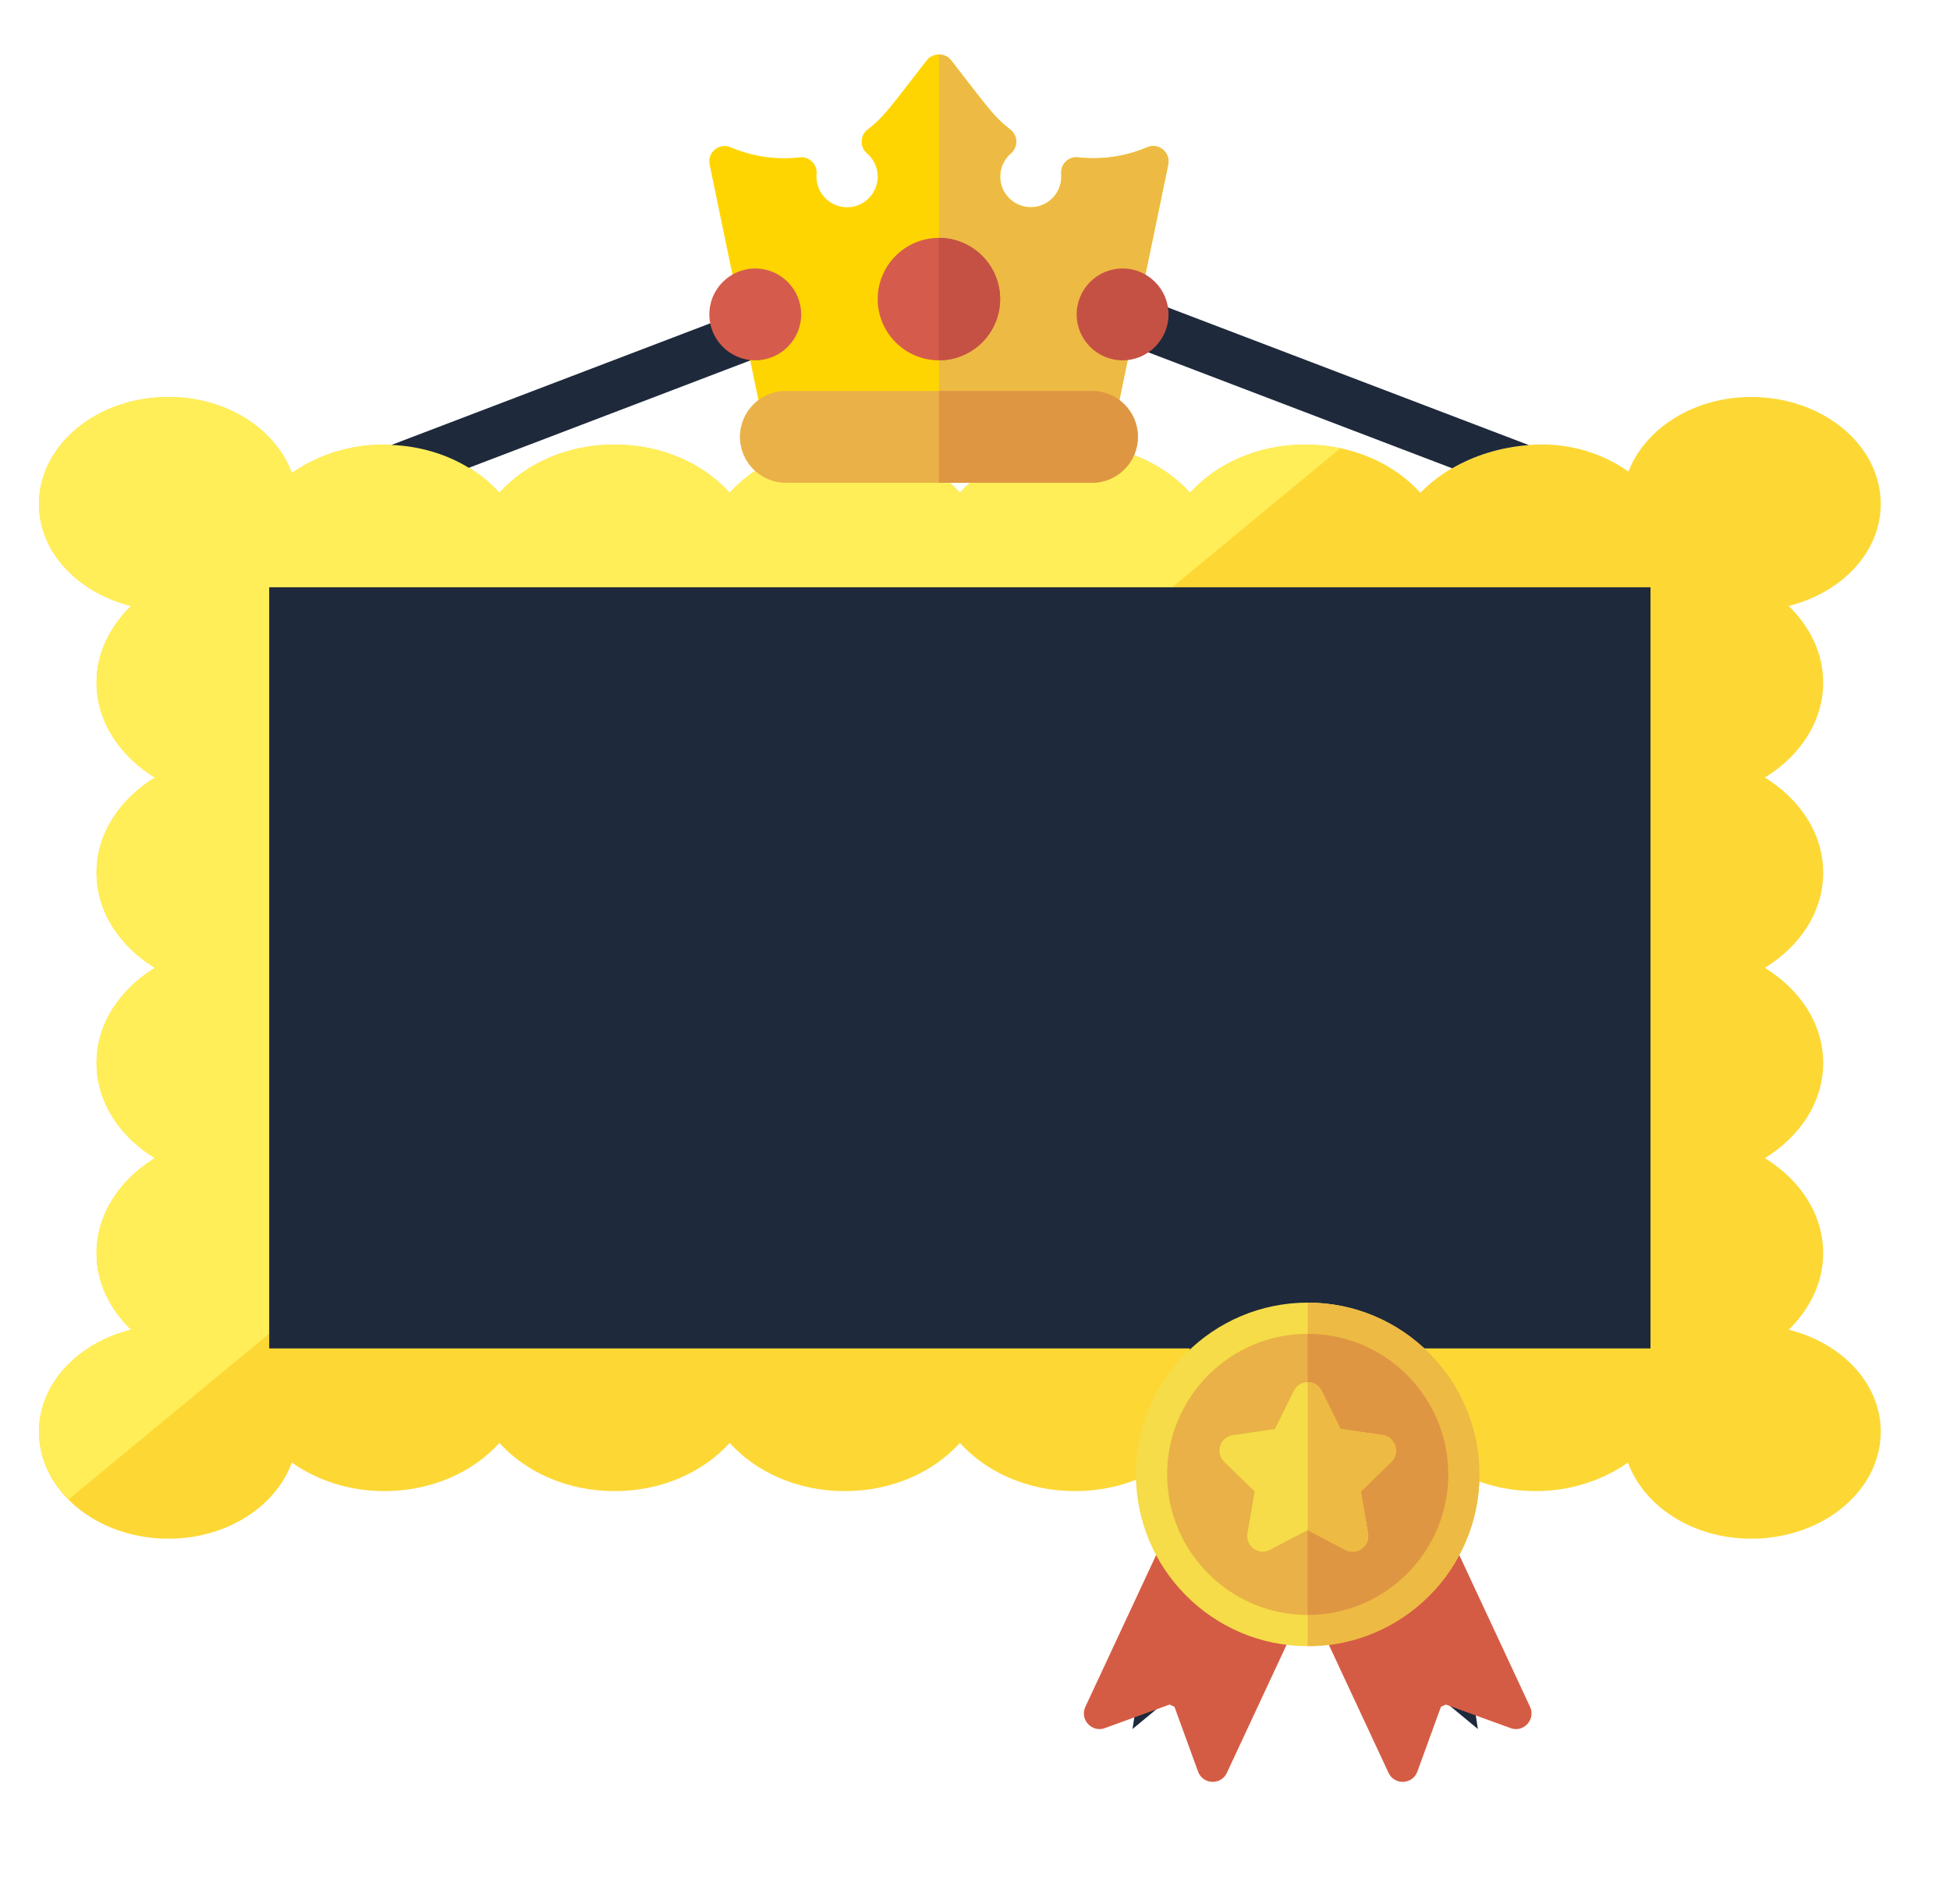 <?xml version="1.0" encoding="UTF-8" standalone="no" ?>
<!DOCTYPE svg PUBLIC "-//W3C//DTD SVG 1.1//EN" "http://www.w3.org/Graphics/SVG/1.1/DTD/svg11.dtd">
<svg xmlns="http://www.w3.org/2000/svg" xmlns:xlink="http://www.w3.org/1999/xlink" version="1.1" width="500" height="488.12" xml:space="preserve">
<desc>Created with Fabric.js 1.6.0-rc.1</desc>
<defs></defs>
<g style="stroke: none; stroke-width: 1; stroke-dasharray: none; stroke-linecap: butt; stroke-linejoin: miter; stroke-miterlimit: 10; fill: none; fill-rule: nonzero; opacity: 1;" transform="translate(10 53) scale(0.98 0.81)" >
  <path d="M 457.796 355.501 c 5.549 -6.566 9.028 -14.946 9.028 -24.207 c 0 -12.371 -6.061 -23.258 -15.262 -30.118 c 9.201 -6.859 15.262 -17.732 15.262 -30.118 c 0 -12.371 -6.061 -23.258 -15.262 -30.118 c 9.201 -6.859 15.262 -17.739 15.262 -30.118 c 0 -12.371 -6.061 -23.258 -15.262 -30.118 c 9.201 -6.859 15.262 -17.739 15.262 -30.118 c 0 -9.261 -3.479 -17.641 -9.028 -24.2 c 13.892 -4.224 24.087 -16.994 24.087 -32.271 c 0 -18.711 -15.179 -33.882 -33.882 -33.882 c -15.112 0 -27.768 9.954 -32.136 23.62 c -6.573 -5.662 -15.059 -8.998 -24.335 -8.561 c -12.424 0.602 -23.243 6.648 -30.095 15.292 c -6.859 -9.231 -17.754 -15.292 -30.14 -15.292 c -12.386 0 -23.251 6.046 -30.118 15.262 c -6.867 -9.216 -17.732 -15.262 -30.118 -15.262 c -12.386 0 -23.251 6.046 -30.118 15.262 c -6.867 -9.216 -17.739 -15.262 -30.118 -15.262 s -23.251 6.046 -30.118 15.262 c -6.867 -9.216 -17.739 -15.262 -30.118 -15.262 c -12.378 0 -23.251 6.046 -30.118 15.262 c -6.867 -9.216 -17.739 -15.262 -30.118 -15.262 c -9.261 0 -17.641 3.479 -24.2 9.028 C 61.937 70.423 49.16 60.235 33.882 60.235 C 15.172 60.235 0 75.407 0 94.118 c 0 15.277 10.187 28.047 24.087 32.271 c -5.549 6.558 -9.028 14.938 -9.028 24.2 c 0 12.378 6.054 23.258 15.262 30.118 c -9.208 6.859 -15.262 17.747 -15.262 30.118 c 0 12.378 6.054 23.258 15.262 30.118 c -9.208 6.859 -15.262 17.747 -15.262 30.118 c 0 12.386 6.054 23.258 15.262 30.118 c -9.208 6.859 -15.262 17.747 -15.262 30.118 c 0 9.261 3.479 17.641 9.028 24.207 C 10.187 359.703 0 372.488 0 387.765 c 0 18.718 15.172 33.882 33.882 33.882 c 15.277 0 28.055 -10.18 32.271 -24.087 c 6.558 5.557 14.938 9.028 24.2 9.028 c 12.378 0 23.251 -6.046 30.118 -15.262 c 6.867 9.216 17.739 15.262 30.118 15.262 c 12.378 0 23.251 -6.046 30.118 -15.262 c 6.867 9.216 17.739 15.262 30.118 15.262 s 23.251 -6.046 30.118 -15.262 c 6.867 9.216 17.732 15.262 30.118 15.262 c 12.386 0 23.251 -6.046 30.118 -15.262 c 6.867 9.216 17.732 15.262 30.118 15.262 c 12.386 0 23.258 -6.046 30.118 -15.262 c 6.867 9.216 17.732 15.262 30.118 15.262 c 9.261 0 17.641 -3.471 24.2 -9.028 c 4.209 13.907 16.994 24.087 32.271 24.087 c 18.703 0 33.882 -15.164 33.882 -33.882 C 481.882 372.488 471.688 359.703 457.796 355.501 z" style="stroke: none; stroke-width: 1; stroke-dasharray: none; stroke-linecap: butt; stroke-linejoin: miter; stroke-miterlimit: 10; fill: #FDD835; fill-rule: nonzero; opacity: 1;" transform=" matrix(1 0 0 1 0 0) " stroke-linecap="round" />
  <path d="M 331.294 75.294 c -12.386 0 -23.251 6.046 -30.118 15.262 c -6.867 -9.216 -17.732 -15.262 -30.118 -15.262 c -12.386 0 -23.251 6.046 -30.118 15.262 c -6.867 -9.216 -17.739 -15.262 -30.118 -15.262 s -23.251 6.046 -30.118 15.262 c -6.867 -9.216 -17.739 -15.262 -30.118 -15.262 c -12.378 0 -23.251 6.046 -30.118 15.262 c -6.867 -9.216 -17.739 -15.262 -30.118 -15.262 c -9.261 0 -17.641 3.479 -24.2 9.028 C 61.937 70.423 49.16 60.235 33.882 60.235 C 15.172 60.235 0 75.407 0 94.118 c 0 15.277 10.187 28.047 24.087 32.271 c -5.549 6.558 -9.028 14.938 -9.028 24.2 c 0 12.378 6.054 23.258 15.262 30.118 c -9.208 6.859 -15.262 17.747 -15.262 30.118 c 0 12.378 6.054 23.258 15.262 30.118 c -9.208 6.859 -15.262 17.747 -15.262 30.118 c 0 12.386 6.054 23.258 15.262 30.118 c -9.208 6.859 -15.262 17.747 -15.262 30.118 c 0 9.261 3.479 17.641 9.028 24.207 C 10.187 359.703 0 372.488 0 387.765 c 0 8.162 2.997 15.541 7.8 21.384 L 340.503 76.454 C 337.551 75.708 334.472 75.294 331.294 75.294 z" style="stroke: none; stroke-width: 1; stroke-dasharray: none; stroke-linecap: butt; stroke-linejoin: miter; stroke-miterlimit: 10; fill: #FFEE58; fill-rule: nonzero; opacity: 1;" transform=" matrix(1 0 0 1 0 0) " stroke-linecap="round" />
  <rect x="60.23" y="120.47" rx="0" ry="0" width="361.41" height="240.94" style="stroke: none; stroke-width: 1; stroke-dasharray: none; stroke-linecap: butt; stroke-linejoin: miter; stroke-miterlimit: 10; fill: #1e293b; fill-rule: nonzero; opacity: 1;" transform=" matrix(1 0 0 1 0 0) "/>
  <path d="M 230.822 194.786 h -8.192 h -10.082 v -31.345 c 0 -2.763 -2.176 -4.939 -4.932 -4.939 c -2.763 0 -4.939 2.176 -4.939 4.939 v 35.381 c 0 2.756 2.176 4.932 4.939 4.932 h 6.031 h 17.175 c 2.5 0 4.488 -1.98 4.488 -4.488 C 235.309 196.774 233.321 194.786 230.822 194.786 z" style="stroke: none; stroke-width: 1; stroke-dasharray: none; stroke-linecap: butt; stroke-linejoin: miter; stroke-miterlimit: 10; fill: #1e293b; fill-rule: nonzero; opacity: 1;" transform=" matrix(1 0 0 1 0 0) " stroke-linecap="round" />
  <path d="M 334.223 158.63 h -1.099 c -1.988 0 -3.396 0.828 -4.427 2.5 l -11.987 19.486 l -11.927 -19.426 c -0.896 -1.468 -2.364 -2.56 -4.495 -2.56 h -1.099 c -2.748 0 -4.932 2.176 -4.932 4.932 v 35.772 c 0 2.688 2.108 4.811 4.819 4.811 c 2.688 0 4.872 -2.116 4.872 -4.811 v -22.31 l 8.516 13.139 c 1.032 1.544 2.319 2.5 4.111 2.5 s 3.08 -0.956 4.104 -2.5 l 8.644 -13.335 v 22.37 c 0 2.688 2.176 4.939 4.872 4.939 c 2.756 0 4.932 -2.176 4.932 -4.939 v -35.637 C 339.147 160.806 336.971 158.63 334.223 158.63 z" style="stroke: none; stroke-width: 1; stroke-dasharray: none; stroke-linecap: butt; stroke-linejoin: miter; stroke-miterlimit: 10; fill: #1e293b; fill-rule: nonzero; opacity: 1;" transform=" matrix(1 0 0 1 0 0) " stroke-linecap="round" />
  <path d="M 390.746 197.414 L 375.1 162.101 c -1.092 -2.447 -3.004 -3.923 -5.707 -3.923 h -0.572 c -2.696 0 -4.676 1.468 -5.783 3.923 l -15.631 35.313 c -0.324 0.708 -0.587 1.416 -0.587 2.116 c 0 2.568 2.003 4.616 4.555 4.616 c 2.04 0 3.712 -1.152 4.548 -3.072 l 3.147 -7.379 h 19.735 l 3.012 7.063 c 0.896 2.04 2.432 3.396 4.744 3.396 c 2.643 0 4.683 -2.116 4.683 -4.751 C 391.258 198.761 391.063 198.121 390.746 197.414 z M 362.729 184.975 l 6.212 -14.795 l 6.219 14.803 L 362.729 184.975 L 362.729 184.975 z" style="stroke: none; stroke-width: 1; stroke-dasharray: none; stroke-linecap: butt; stroke-linejoin: miter; stroke-miterlimit: 10; fill: #1e293b; fill-rule: nonzero; opacity: 1;" transform=" matrix(1 0 0 1 0 0) " stroke-linecap="round" />
  <path d="M 105.705 158.886 H 93.146 c -2.756 0 -4.939 2.184 -4.939 4.939 v 34.997 c 0 2.756 2.184 4.932 4.939 4.932 h 12.559 c 14.11 0 23.853 -9.803 23.853 -22.43 v -0.136 C 129.559 168.568 119.816 158.886 105.705 158.886 z M 119.236 181.459 c 0 7.944 -5.451 13.395 -13.53 13.395 h -7.627 v -27.061 h 7.627 c 8.079 0 13.53 5.579 13.53 13.53 V 181.459 z" style="stroke: none; stroke-width: 1; stroke-dasharray: none; stroke-linecap: butt; stroke-linejoin: miter; stroke-miterlimit: 10; fill: #1e293b; fill-rule: nonzero; opacity: 1;" transform=" matrix(1 0 0 1 0 0) " stroke-linecap="round" />
  <path d="M 143.714 158.502 c -2.756 0 -4.932 2.176 -4.932 4.939 v 35.765 c 0 2.763 2.176 4.939 4.932 4.939 c 2.756 0 4.932 -2.176 4.932 -4.939 v -35.765 C 148.646 160.678 146.47 158.502 143.714 158.502 z" style="stroke: none; stroke-width: 1; stroke-dasharray: none; stroke-linecap: butt; stroke-linejoin: miter; stroke-miterlimit: 10; fill: #1e293b; fill-rule: nonzero; opacity: 1;" transform=" matrix(1 0 0 1 0 0) " stroke-linecap="round" />
  <path d="M 178.206 158.886 h -13.402 c -2.756 0 -4.932 2.184 -4.932 4.939 v 35.381 c 0 2.763 2.176 4.939 4.932 4.939 c 2.756 0 4.932 -2.176 4.932 -4.939 v -8.915 h 7.507 c 10.067 0 18.138 -5.384 18.138 -15.767 v -0.136 C 195.381 165.233 188.913 158.886 178.206 158.886 z M 185.382 174.72 c 0 3.855 -2.884 6.792 -7.823 6.792 h -7.823 v -13.719 h 7.635 c 4.939 0 8.011 2.379 8.011 6.792 V 174.72 z" style="stroke: none; stroke-width: 1; stroke-dasharray: none; stroke-linecap: butt; stroke-linejoin: miter; stroke-miterlimit: 10; fill: #1e293b; fill-rule: nonzero; opacity: 1;" transform=" matrix(1 0 0 1 0 0) " stroke-linecap="round" />
  <path d="M 261.722 158.118 c -0.926 0 -1.777 0.158 -2.673 0.248 c -11.753 1.197 -20.164 10.029 -21.052 21.06 c -0.045 0.632 -0.188 1.25 -0.188 1.897 v 0.136 c 0 12.755 9.946 23.07 23.793 23.07 c 13.847 0 23.913 -10.451 23.913 -23.206 v -0.136 C 285.5 168.44 275.576 158.118 261.722 158.118 z M 275.177 181.459 c 0 7.688 -5.512 13.967 -13.455 13.967 c -7.959 0 -13.598 -6.415 -13.598 -14.103 v -0.136 c 0 -7.688 5.504 -13.967 13.463 -13.967 c 7.951 0 13.591 6.415 13.591 14.103 V 181.459 z" style="stroke: none; stroke-width: 1; stroke-dasharray: none; stroke-linecap: butt; stroke-linejoin: miter; stroke-miterlimit: 10; fill: #1e293b; fill-rule: nonzero; opacity: 1;" transform=" matrix(1 0 0 1 0 0) " stroke-linecap="round" />
  <path d="M 350.81 348.273 c -3.147 7.695 -10.692 13.139 -19.516 13.139 c -8.824 0 -16.369 -5.444 -19.516 -13.139 c -2.929 1.227 -6.061 1.762 -9.163 1.626 l -16.497 131.983 l 45.176 -45.176 l 45.176 45.176 l -16.497 -131.983 C 356.864 350.035 353.724 349.5 350.81 348.273 z" style="stroke: none; stroke-width: 1; stroke-dasharray: none; stroke-linecap: butt; stroke-linejoin: miter; stroke-miterlimit: 10; fill: #1e293b; fill-rule: nonzero; opacity: 1;" transform=" matrix(1 0 0 1 0 0) " stroke-linecap="round" />
  <path d="M 350.81 348.273 c -3.147 7.695 -10.692 13.139 -19.516 13.139 c -8.824 0 -16.369 -5.444 -19.516 -13.139 c -2.929 1.227 -6.061 1.762 -9.163 1.626 l -10.074 80.527 l 68.872 -68.864 l -1.446 -11.663 C 356.864 350.035 353.724 349.5 350.81 348.273 z" style="stroke: none; stroke-width: 1; stroke-dasharray: none; stroke-linecap: butt; stroke-linejoin: miter; stroke-miterlimit: 10; fill: #1e293b; fill-rule: nonzero; opacity: 1;" transform=" matrix(1 0 0 1 0 0) " stroke-linecap="round" />
  <path d="M 391.529 301.176 c 0 -8.832 -5.444 -16.361 -13.139 -19.509 c 3.23 -7.672 1.739 -16.843 -4.51 -23.078 c -6.234 -6.249 -15.413 -7.733 -23.078 -4.51 c -3.14 -7.695 -10.677 -13.139 -19.509 -13.139 s -16.369 5.444 -19.516 13.139 c -7.665 -3.23 -16.836 -1.739 -23.078 4.51 c -6.242 6.234 -7.725 15.413 -4.503 23.078 c -7.695 3.147 -13.139 10.677 -13.139 19.509 s 5.444 16.369 13.139 19.509 c -3.23 7.672 -1.739 16.843 4.503 23.078 c 6.242 6.249 15.42 7.733 23.078 4.51 c 3.147 7.695 10.684 13.139 19.516 13.139 s 16.369 -5.444 19.509 -13.139 c 7.672 3.23 16.843 1.739 23.078 -4.51 c 6.249 -6.234 7.733 -15.413 4.51 -23.078 C 386.086 317.545 391.529 310.008 391.529 301.176 z" style="stroke: none; stroke-width: 1; stroke-dasharray: none; stroke-linecap: butt; stroke-linejoin: miter; stroke-miterlimit: 10; fill: #1e293b; fill-rule: nonzero; opacity: 1;" transform=" matrix(1 0 0 1 0 0) " stroke-linecap="round" />
  <path d="M 373.88 258.59 c -6.234 -6.234 -15.413 -7.733 -23.07 -4.51 c -3.147 -7.695 -10.692 -13.139 -19.516 -13.139 c -8.824 0 -16.369 5.444 -19.516 13.139 c -7.665 -3.23 -16.836 -1.724 -23.078 4.51 c -6.242 6.234 -7.725 15.413 -4.495 23.078 c -7.703 3.147 -13.146 10.677 -13.146 19.509 c 0 8.824 5.444 16.369 13.146 19.509 c -3.238 7.672 -1.747 16.843 4.495 23.078 c 0.038 0.038 0.068 0.045 0.083 0.075 l 85.18 -85.18 C 373.933 258.65 373.911 258.62 373.88 258.59 z" style="stroke: none; stroke-width: 1; stroke-dasharray: none; stroke-linecap: butt; stroke-linejoin: miter; stroke-miterlimit: 10; fill: #1e293b; fill-rule: nonzero; opacity: 1;" transform=" matrix(1 0 0 1 0 0) " stroke-linecap="round" />
  <circle cx="331.298" cy="301.178" r="30.118" style="stroke: none; stroke-width: 1; stroke-dasharray: none; stroke-linecap: butt; stroke-linejoin: miter; stroke-miterlimit: 10; fill: #1e293b; fill-rule: nonzero; opacity: 1;" transform="  matrix(1 0 0 1 0 0) "/>
  <path d="M 331.294 271.059 c -16.632 0 -30.118 13.485 -30.118 30.118 c 0 8.35 3.411 15.91 8.915 21.368 l 42.571 -42.571 C 347.204 274.47 339.644 271.059 331.294 271.059 z" style="stroke: none; stroke-width: 1; stroke-dasharray: none; stroke-linecap: butt; stroke-linejoin: miter; stroke-miterlimit: 10; fill: #1e293b; fill-rule: nonzero; opacity: 1;" transform=" matrix(1 0 0 1 0 0) " stroke-linecap="round" />
  <rect x="90.35" y="233.41" rx="0" ry="0" width="135.53" height="7.53" style="stroke: none; stroke-width: 1; stroke-dasharray: none; stroke-linecap: butt; stroke-linejoin: miter; stroke-miterlimit: 10; fill: #1e293b; fill-rule: nonzero; opacity: 1;" transform=" matrix(1 0 0 1 0 0) "/>
  <rect x="90.35" y="263.53" rx="0" ry="0" width="135.53" height="7.53" style="stroke: none; stroke-width: 1; stroke-dasharray: none; stroke-linecap: butt; stroke-linejoin: miter; stroke-miterlimit: 10; fill: #1e293b; fill-rule: nonzero; opacity: 1;" transform=" matrix(1 0 0 1 0 0) "/>
  <rect x="90.35" y="293.65" rx="0" ry="0" width="135.53" height="7.53" style="stroke: none; stroke-width: 1; stroke-dasharray: none; stroke-linecap: butt; stroke-linejoin: miter; stroke-miterlimit: 10; fill: #1e293b; fill-rule: nonzero; opacity: 1;" transform=" matrix(1 0 0 1 0 0) "/>
  <rect x="90.35" y="323.76" rx="0" ry="0" width="67.77" height="7.53" style="stroke: none; stroke-width: 1; stroke-dasharray: none; stroke-linecap: butt; stroke-linejoin: miter; stroke-miterlimit: 10; fill: #1e293b; fill-rule: nonzero; opacity: 1;" transform=" matrix(1 0 0 1 0 0) "/>
  <path d="M 214.588 26.353 c 0 -2.839 0.557 -5.512 1.393 -8.064 L 92.213 75.415 c 7.582 0.384 14.524 2.997 20.247 7.243 l 103.642 -47.842 C 215.191 32.151 214.588 29.335 214.588 26.353 z" style="stroke: none; stroke-width: 1; stroke-dasharray: none; stroke-linecap: butt; stroke-linejoin: miter; stroke-miterlimit: 10; fill: #1e293b; fill-rule: nonzero; opacity: 1;" transform=" matrix(1 0 0 1 0 0) " stroke-linecap="round" />
  <path d="M 265.894 18.289 c 0.836 2.552 1.4 5.225 1.4 8.064 c 0 2.982 -0.602 5.798 -1.513 8.456 l 103.974 48 c 5.692 -4.013 12.544 -6.664 20.058 -7.341 L 265.894 18.289 z" style="stroke: none; stroke-width: 1; stroke-dasharray: none; stroke-linecap: butt; stroke-linejoin: miter; stroke-miterlimit: 10; fill: #1e293b; fill-rule: nonzero; opacity: 1;" transform=" matrix(1 0 0 1 0 0) " stroke-linecap="round" />
  <circle cx="240.943" cy="26.353" r="26.353" style="stroke: none; stroke-width: 1; stroke-dasharray: none; stroke-linecap: butt; stroke-linejoin: miter; stroke-miterlimit: 10; fill: #1e293b; fill-rule: nonzero; opacity: 1;" transform="  matrix(1 0 0 1 0 0) "/>
  <path d="M 240.941 0 c -14.562 0 -26.353 11.791 -26.353 26.353 c 0 7.401 3.072 14.072 7.989 18.854 l 37.218 -37.218 C 255.006 3.072 248.335 0 240.941 0 z" style="stroke: none; stroke-width: 1; stroke-dasharray: none; stroke-linecap: butt; stroke-linejoin: miter; stroke-miterlimit: 10; fill: #1e293b; fill-rule: nonzero; opacity: 1;" transform=" matrix(1 0 0 1 0 0) " stroke-linecap="round" />
</g>
<g style="stroke: none; stroke-width: 1; stroke-dasharray: none; stroke-linecap: butt; stroke-linejoin: miter; stroke-miterlimit: 10; fill: none; fill-rule: nonzero; opacity: 1;" transform="translate(181.87 10) scale(0.23 0.23)" >
  <path d="M 511.722 139.458 l -57.105 275.628 H 57.385 L 0.28 139.458 c -2.389 -13.309 10.92 -24.116 23.547 -18.77 c 24.229 10.352 50.735 14.219 76.897 11.262 c 10.352 -1.251 19.907 7.508 18.883 18.428 c -1.706 20.021 13.992 37.198 34.013 37.198 c 18.77 0 34.126 -15.357 34.126 -34.126 c 0 -10.01 -4.323 -19.452 -11.944 -25.936 c -8.19 -7.053 -7.963 -19.793 0.569 -26.505 c 18.656 -14.447 23.775 -22.978 66.205 -77.468 c 3.185 -4.095 8.304 -6.257 13.423 -6.257 s 10.238 2.161 13.423 6.257 c 42.203 54.261 47.436 62.906 66.205 77.468 c 8.532 6.712 8.759 19.452 0.569 26.505 c -7.622 6.484 -11.944 15.926 -11.944 25.936 c 0 18.77 15.357 34.126 34.126 34.126 c 20.021 0 35.719 -17.177 34.013 -37.198 c -1.024 -10.92 8.418 -19.793 18.883 -18.428 c 26.164 2.958 52.668 -0.91 76.897 -11.262 C 500.688 115.342 514.111 126.149 511.722 139.458 z" style="stroke: none; stroke-width: 1; stroke-dasharray: none; stroke-linecap: butt; stroke-linejoin: miter; stroke-miterlimit: 10; fill: #ffd501; fill-rule: nonzero; opacity: 1;" transform=" matrix(1 0 0 1 0 0) " stroke-linecap="round" />
  <path d="M 511.722 139.458 l -57.105 275.628 H 256.001 v -397.8 c 5.119 0 10.238 2.161 13.423 6.257 c 42.203 54.261 47.436 62.906 66.205 77.468 c 8.532 6.712 8.759 19.452 0.569 26.505 c -7.622 6.484 -11.944 15.926 -11.944 25.936 c 0 18.77 15.357 34.126 34.126 34.126 c 20.021 0 35.719 -17.177 34.013 -37.198 c -1.024 -10.92 8.418 -19.793 18.883 -18.428 c 26.164 2.958 52.668 -0.91 76.897 -11.262 C 500.688 115.342 514.111 126.149 511.722 139.458 z" style="stroke: none; stroke-width: 1; stroke-dasharray: none; stroke-linecap: butt; stroke-linejoin: miter; stroke-miterlimit: 10; fill: #EDBA43; fill-rule: nonzero; opacity: 1;" transform=" matrix(1 0 0 1 0 0) " stroke-linecap="round" />
  <path d="M 256.001 358.21 c -37.637 0 -68.253 -30.616 -68.253 -68.253 s 30.616 -68.253 68.253 -68.253 c 37.637 0 68.253 30.616 68.253 68.253 S 293.638 358.21 256.001 358.21 z" style="stroke: none; stroke-width: 1; stroke-dasharray: none; stroke-linecap: butt; stroke-linejoin: miter; stroke-miterlimit: 10; fill: #d55c4c; fill-rule: nonzero; opacity: 1;" transform=" matrix(1 0 0 1 0 0) " stroke-linecap="round" />
  <path d="M 51.242 358.21 c -28.227 0 -51.19 -22.963 -51.19 -51.19 s 22.963 -51.19 51.19 -51.19 s 51.19 22.963 51.19 51.19 S 79.471 358.21 51.242 358.21 z" style="stroke: none; stroke-width: 1; stroke-dasharray: none; stroke-linecap: butt; stroke-linejoin: miter; stroke-miterlimit: 10; fill: #d55c4c; fill-rule: nonzero; opacity: 1;" transform=" matrix(1 0 0 1 0 0) " stroke-linecap="round" />
  <path d="M 460.76 358.21 c -28.227 0 -51.19 -22.963 -51.19 -51.19 s 22.963 -51.19 51.19 -51.19 c 28.227 0 51.19 22.963 51.19 51.19 S 488.988 358.21 460.76 358.21 z" style="stroke: none; stroke-width: 1; stroke-dasharray: none; stroke-linecap: butt; stroke-linejoin: miter; stroke-miterlimit: 10; fill: #C55145; fill-rule: nonzero; opacity: 1;" transform=" matrix(1 0 0 1 0 0) " stroke-linecap="round" />
  <path d="M 324.254 289.957 c 0 -37.637 -30.616 -68.253 -68.253 -68.253 V 358.21 C 293.638 358.21 324.254 327.594 324.254 289.957 z" style="stroke: none; stroke-width: 1; stroke-dasharray: none; stroke-linecap: butt; stroke-linejoin: miter; stroke-miterlimit: 10; fill: #C55145; fill-rule: nonzero; opacity: 1;" transform=" matrix(1 0 0 1 0 0) " stroke-linecap="round" />
  <path d="M 426.633 494.716 H 85.369 c -28.271 0 -51.19 -22.918 -51.19 -51.19 l 0 0 c 0 -28.271 22.918 -51.19 51.19 -51.19 h 341.264 c 28.271 0 51.19 22.918 51.19 51.19 l 0 0 C 477.823 471.796 454.905 494.716 426.633 494.716 z" style="stroke: none; stroke-width: 1; stroke-dasharray: none; stroke-linecap: butt; stroke-linejoin: miter; stroke-miterlimit: 10; fill: #E9B147; fill-rule: nonzero; opacity: 1;" transform=" matrix(1 0 0 1 0 0) " stroke-linecap="round" />
  <path d="M 426.633 392.336 H 256.001 v 102.379 h 170.632 c 28.271 0 51.19 -22.918 51.19 -51.19 C 477.823 415.254 454.905 392.336 426.633 392.336 z" style="stroke: none; stroke-width: 1; stroke-dasharray: none; stroke-linecap: butt; stroke-linejoin: miter; stroke-miterlimit: 10; fill: #DF9642; fill-rule: nonzero; opacity: 1;" transform=" matrix(1 0 0 1 0 0) " stroke-linecap="round" />
</g>
<g style="stroke: none; stroke-width: 1; stroke-dasharray: none; stroke-linecap: butt; stroke-linejoin: miter; stroke-miterlimit: 10; fill: none; fill-rule: nonzero; opacity: 1;" transform="translate(273.87 334) scale(0.24 0.24)" >
  <path d="M 230.51 332.373 l -111.819 -76.02 c -8.374 -3.905 -18.28 -0.288 -22.169 8.07 L 18.44 431.87 c -6.305 13.497 7.023 27.81 20.821 22.727 l 69.204 -25.193 l 5.192 2.421 l 25.193 69.204 c 5.049 13.899 24.496 14.857 30.793 1.341 l 68.938 -147.831 C 242.48 346.195 238.863 336.267 230.51 332.373 z" style="stroke: none; stroke-width: 1; stroke-dasharray: none; stroke-linecap: butt; stroke-linejoin: miter; stroke-miterlimit: 10; fill: #d55c44; fill-rule: nonzero; opacity: 1;" transform=" matrix(1 0 0 1 0 0) " stroke-linecap="round" />
  <path d="M 493.564 431.87 L 415.48 264.423 c -3.899 -8.347 -13.805 -11.97 -22.169 -8.07 l -111.819 76.02 c -8.353 3.894 -11.97 13.822 -8.07 22.169 l 68.938 147.831 c 6.284 13.487 25.732 12.587 30.793 -1.341 l 25.193 -69.204 l 5.192 -2.421 l 69.204 25.193 C 486.63 459.696 499.839 445.304 493.564 431.87 z" style="stroke: none; stroke-width: 1; stroke-dasharray: none; stroke-linecap: butt; stroke-linejoin: miter; stroke-miterlimit: 10; fill: #d55c44; fill-rule: nonzero; opacity: 1;" transform=" matrix(1 0 0 1 0 0) " stroke-linecap="round" />
  <path d="M 256.001 367.032 c -101.186 0 -183.516 -82.325 -183.516 -183.516 S 154.815 0 256.001 0 s 183.516 82.325 183.516 183.516 S 357.188 367.032 256.001 367.032 z" style="stroke: none; stroke-width: 1; stroke-dasharray: none; stroke-linecap: butt; stroke-linejoin: miter; stroke-miterlimit: 10; fill: #F5DC48; fill-rule: nonzero; opacity: 1;" transform=" matrix(1 0 0 1 0 0) " stroke-linecap="round" />
  <path d="M 439.517 183.516 C 439.517 82.325 357.188 0 256.001 0 v 367.032 C 357.188 367.032 439.517 284.707 439.517 183.516 z" style="stroke: none; stroke-width: 1; stroke-dasharray: none; stroke-linecap: butt; stroke-linejoin: miter; stroke-miterlimit: 10; fill: #EDBA43; fill-rule: nonzero; opacity: 1;" transform=" matrix(1 0 0 1 0 0) " stroke-linecap="round" />
  <path d="M 256.001 33.367 c -82.797 0 -150.15 67.358 -150.15 150.15 s 67.353 150.15 150.15 150.15 s 150.15 -67.358 150.15 -150.15 S 338.799 33.367 256.001 33.367 z" style="stroke: none; stroke-width: 1; stroke-dasharray: none; stroke-linecap: butt; stroke-linejoin: miter; stroke-miterlimit: 10; fill: #E9B147; fill-rule: nonzero; opacity: 1;" transform=" matrix(1 0 0 1 0 0) " stroke-linecap="round" />
  <path d="M 406.151 183.516 c 0 -82.791 -67.353 -150.15 -150.15 -150.15 v 300.299 C 338.799 333.666 406.151 266.307 406.151 183.516 z" style="stroke: none; stroke-width: 1; stroke-dasharray: none; stroke-linecap: butt; stroke-linejoin: miter; stroke-miterlimit: 10; fill: #DF9642; fill-rule: nonzero; opacity: 1;" transform=" matrix(1 0 0 1 0 0) " stroke-linecap="round" />
  <path d="M 336.081 141.585 l -45.045 -6.562 l -20.131 -40.707 c -3.003 -6.228 -8.898 -9.343 -14.904 -9.343 s -11.901 3.114 -14.904 9.343 l -20.131 40.707 l -45.045 6.562 c -13.68 2.002 -19.019 18.796 -9.231 28.473 l 32.589 31.698 l -7.674 44.822 c -2.336 13.569 11.901 24.024 24.135 17.573 l 40.262 -21.132 l 40.262 21.132 c 12.123 6.34 26.582 -3.893 24.135 -17.573 l -7.674 -44.822 l 32.589 -31.698 C 355.211 160.382 349.65 143.587 336.081 141.585 z" style="stroke: none; stroke-width: 1; stroke-dasharray: none; stroke-linecap: butt; stroke-linejoin: miter; stroke-miterlimit: 10; fill: #F5DC48; fill-rule: nonzero; opacity: 1;" transform=" matrix(1 0 0 1 0 0) " stroke-linecap="round" />
  <path d="M 345.312 170.058 l -32.589 31.698 l 7.674 44.822 c 2.447 13.68 -12.012 23.913 -24.135 17.573 L 256 243.02 V 84.974 c 6.006 0 11.901 3.114 14.904 9.343 l 20.131 40.707 l 45.045 6.562 C 349.65 143.587 355.211 160.382 345.312 170.058 z" style="stroke: none; stroke-width: 1; stroke-dasharray: none; stroke-linecap: butt; stroke-linejoin: miter; stroke-miterlimit: 10; fill: #EDBA43; fill-rule: nonzero; opacity: 1;" transform=" matrix(1 0 0 1 0 0) " stroke-linecap="round" />
</g>
</svg>